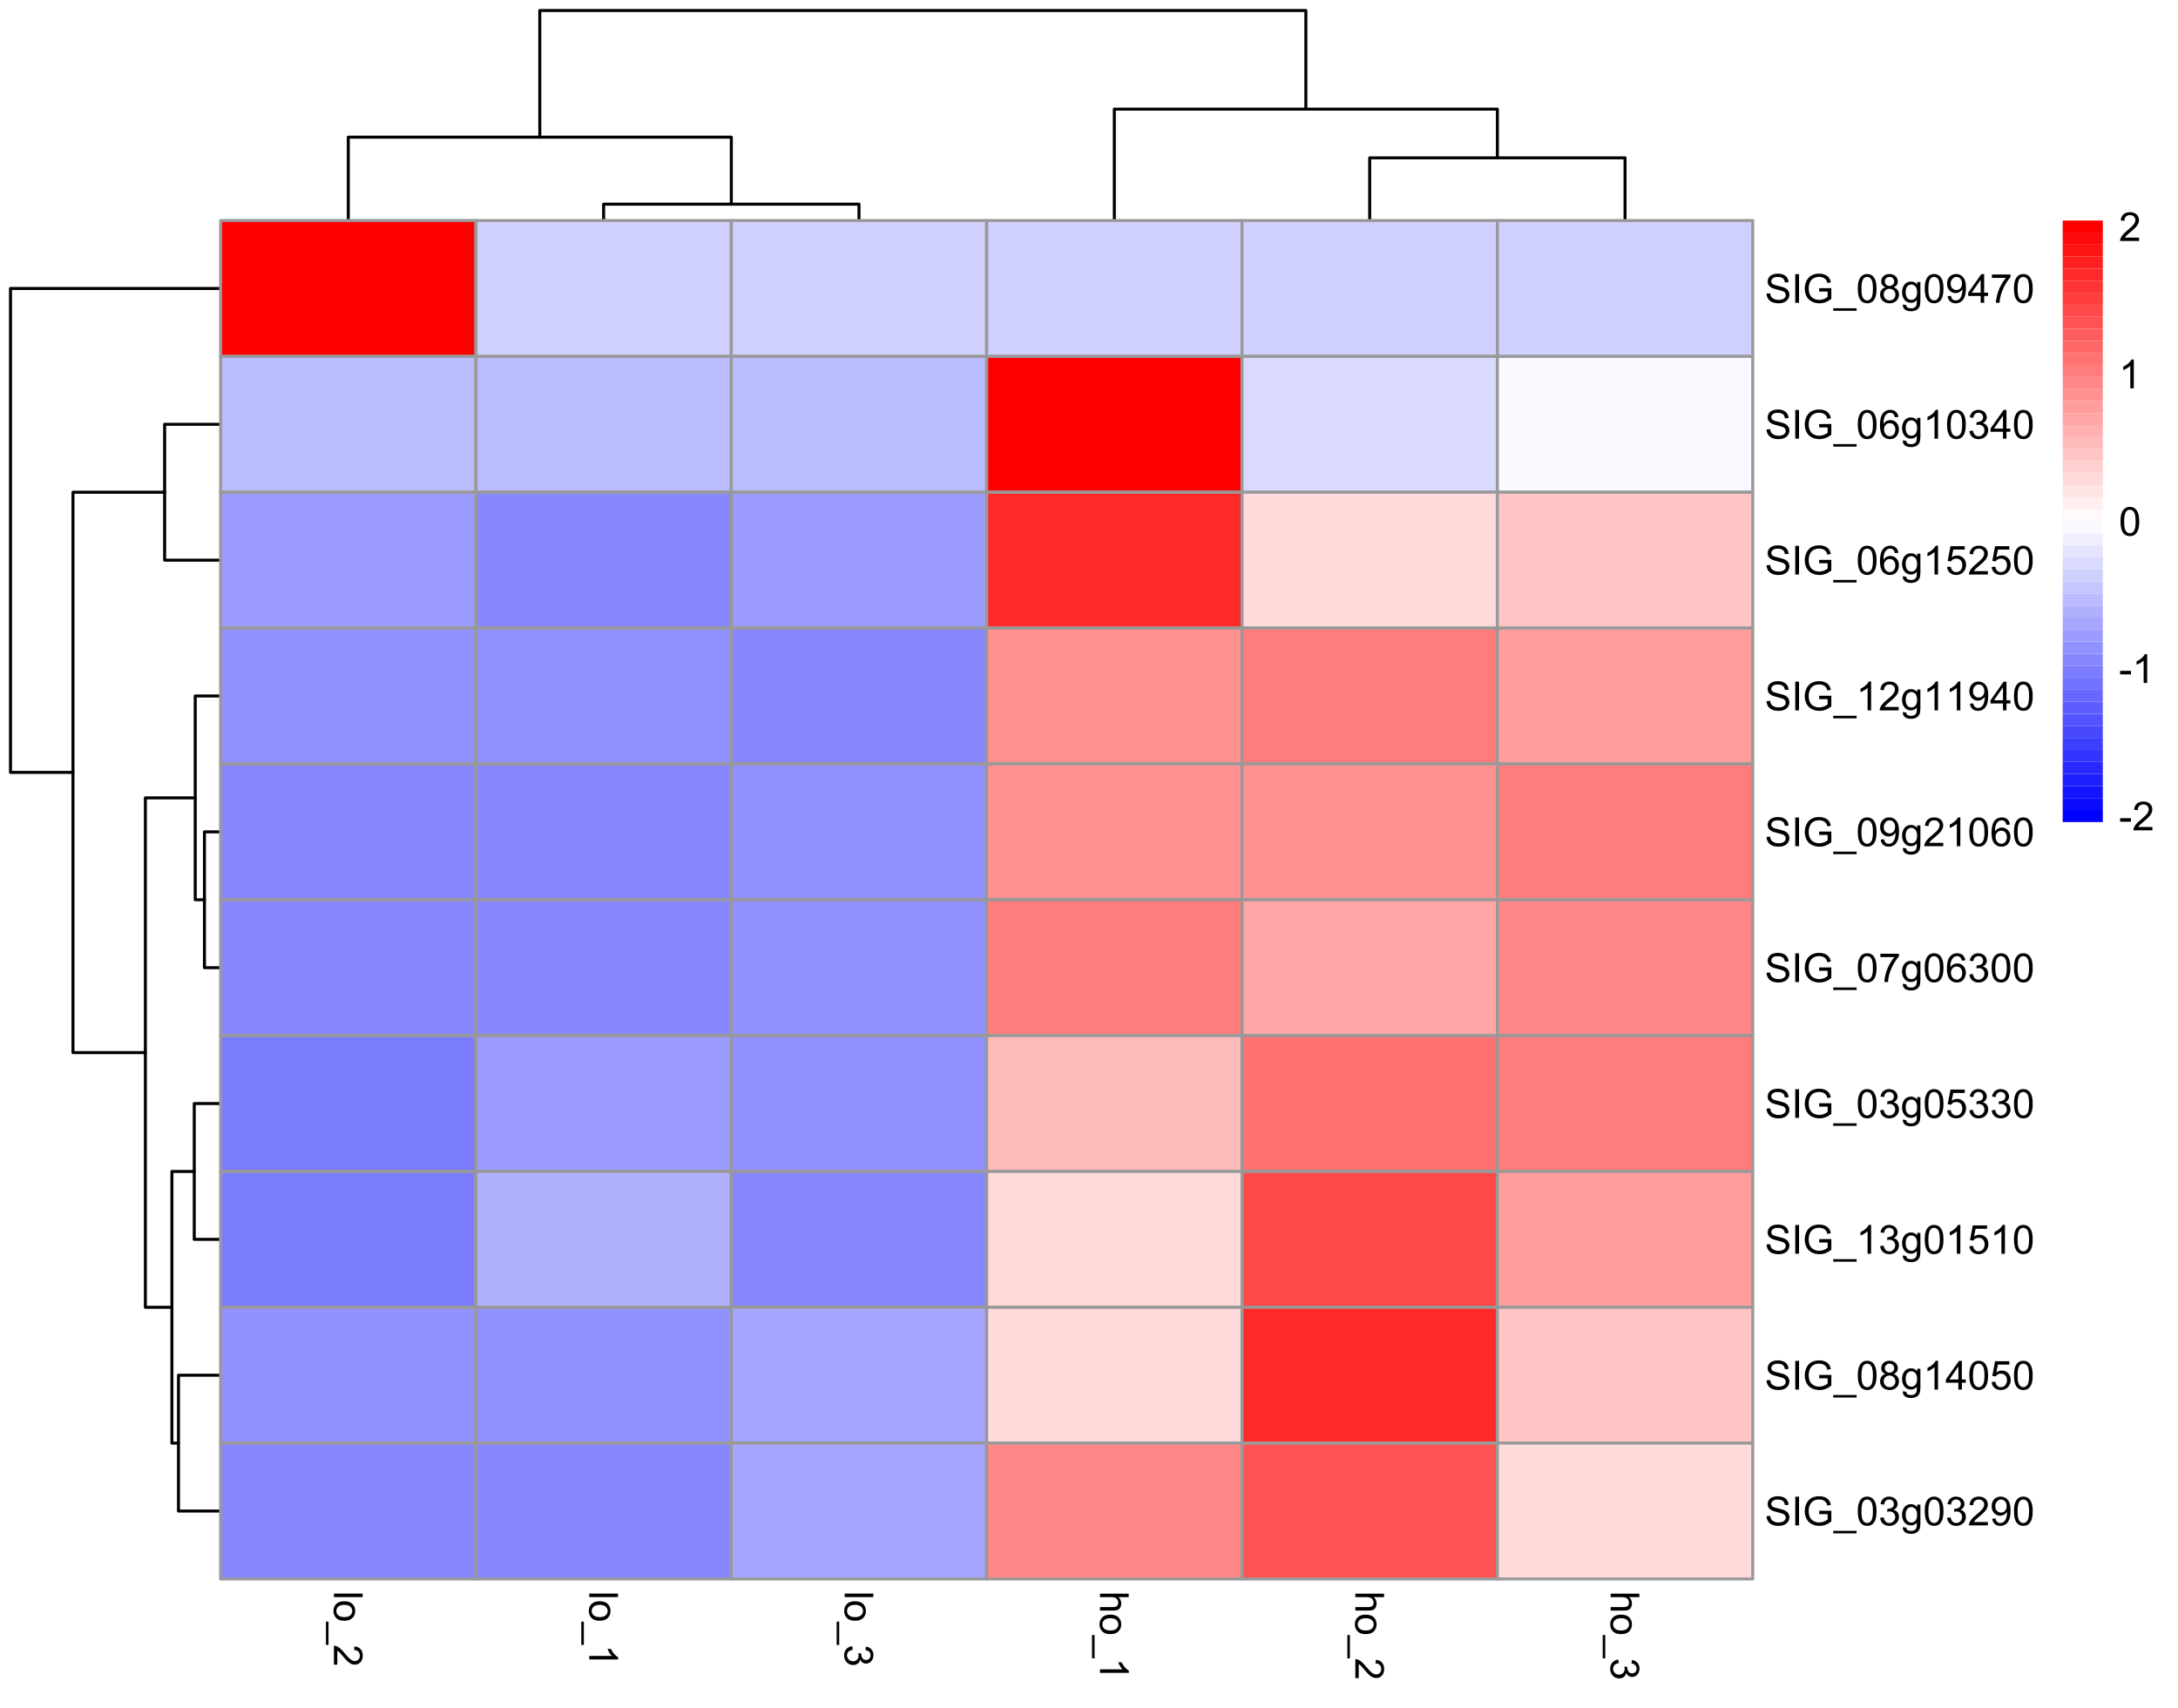 <?xml version="1.0" encoding="UTF-8"?>
<svg xmlns="http://www.w3.org/2000/svg" xmlns:xlink="http://www.w3.org/1999/xlink" width="543pt" height="426pt" viewBox="0 0 543 426" version="1.1">
<defs>
<g>
<symbol overflow="visible" id="glyph0-0">
<path style="stroke:none;" d="M 0 1.25 L 6.25 1.25 L 6.25 6.25 L 0 6.25 Z M 0.156 1.406 L 0.156 6.094 L 6.094 6.094 L 6.094 1.406 Z M 0.156 1.406 "/>
</symbol>
<symbol overflow="visible" id="glyph0-1">
<path style="stroke:none;" d="M 0 0.641 L 7.156 0.641 L 7.156 1.52 L 0 1.52 Z M 0 0.641 "/>
</symbol>
<symbol overflow="visible" id="glyph0-2">
<path style="stroke:none;" d="M 2.594 0.332 C 3.551 0.328 4.262 0.594 4.727 1.133 C 5.109 1.574 5.301 2.121 5.301 2.766 C 5.297 3.477 5.062 4.059 4.602 4.512 C 4.133 4.965 3.488 5.191 2.664 5.191 C 1.996 5.191 1.473 5.09 1.09 4.891 C 0.707 4.688 0.41 4.395 0.199 4.016 C -0.012 3.629 -0.117 3.215 -0.117 2.766 C -0.117 2.039 0.113 1.449 0.582 1.004 C 1.043 0.551 1.715 0.328 2.594 0.332 Z M 2.594 1.234 C 1.926 1.23 1.43 1.375 1.102 1.668 C 0.77 1.957 0.602 2.324 0.605 2.766 C 0.602 3.199 0.77 3.559 1.102 3.852 C 1.434 4.141 1.938 4.289 2.621 4.289 C 3.258 4.289 3.746 4.141 4.078 3.852 C 4.406 3.555 4.57 3.195 4.574 2.766 C 4.57 2.324 4.406 1.957 4.082 1.668 C 3.75 1.375 3.254 1.23 2.594 1.234 Z M 2.594 1.234 "/>
</symbol>
<symbol overflow="visible" id="glyph0-3">
<path style="stroke:none;" d="M -1.988 -0.152 L -1.352 -0.152 L -1.352 5.672 L -1.988 5.672 Z M -1.988 -0.152 "/>
</symbol>
<symbol overflow="visible" id="glyph0-4">
<path style="stroke:none;" d="M 0.844 5.035 L 0 5.035 L 0 0.305 C 0.211 0.297 0.414 0.328 0.609 0.406 C 0.93 0.523 1.246 0.719 1.562 0.984 C 1.871 1.25 2.23 1.633 2.645 2.133 C 3.277 2.91 3.785 3.434 4.16 3.711 C 4.535 3.98 4.887 4.117 5.219 4.121 C 5.566 4.117 5.859 3.992 6.102 3.746 C 6.336 3.496 6.457 3.172 6.461 2.773 C 6.457 2.348 6.328 2.012 6.078 1.758 C 5.82 1.504 5.469 1.375 5.023 1.371 L 5.117 0.469 C 5.789 0.531 6.305 0.762 6.656 1.168 C 7.008 1.566 7.184 2.109 7.188 2.793 C 7.184 3.477 6.992 4.02 6.613 4.422 C 6.23 4.82 5.758 5.02 5.199 5.023 C 4.91 5.02 4.629 4.961 4.355 4.848 C 4.074 4.727 3.785 4.535 3.48 4.266 C 3.176 3.992 2.754 3.539 2.223 2.91 C 1.777 2.383 1.477 2.043 1.32 1.895 C 1.156 1.742 1 1.621 0.844 1.523 Z M 0.844 5.035 "/>
</symbol>
<symbol overflow="visible" id="glyph0-5">
<path style="stroke:none;" d="M 0 3.727 L 0 2.848 L 5.602 2.848 C 5.398 2.637 5.195 2.359 4.992 2.016 C 4.789 1.672 4.637 1.363 4.539 1.09 L 5.391 1.09 C 5.621 1.582 5.898 2.012 6.23 2.379 C 6.555 2.746 6.875 3.004 7.188 3.16 L 7.188 3.727 Z M 0 3.727 "/>
</symbol>
<symbol overflow="visible" id="glyph0-6">
<path style="stroke:none;" d="M 1.891 0.422 L 2.008 1.301 C 1.504 1.398 1.145 1.566 0.93 1.812 C 0.707 2.055 0.598 2.352 0.602 2.699 C 0.598 3.109 0.742 3.457 1.031 3.746 C 1.316 4.027 1.668 4.172 2.094 4.176 C 2.492 4.172 2.824 4.039 3.09 3.777 C 3.348 3.512 3.48 3.176 3.484 2.773 C 3.48 2.602 3.449 2.395 3.387 2.152 L 4.16 2.25 C 4.152 2.309 4.148 2.355 4.148 2.395 C 4.148 2.766 4.246 3.102 4.441 3.402 C 4.637 3.699 4.938 3.848 5.348 3.852 C 5.664 3.848 5.93 3.738 6.145 3.523 C 6.355 3.305 6.461 3.023 6.465 2.68 C 6.461 2.336 6.355 2.051 6.141 1.824 C 5.926 1.594 5.602 1.449 5.176 1.387 L 5.332 0.508 C 5.918 0.613 6.371 0.855 6.699 1.238 C 7.02 1.617 7.184 2.094 7.188 2.66 C 7.184 3.051 7.098 3.41 6.934 3.738 C 6.762 4.066 6.535 4.316 6.25 4.496 C 5.957 4.668 5.648 4.758 5.328 4.758 C 5.016 4.758 4.734 4.672 4.48 4.508 C 4.227 4.336 4.023 4.09 3.875 3.77 C 3.773 4.191 3.574 4.523 3.27 4.758 C 2.961 4.992 2.574 5.109 2.113 5.109 C 1.484 5.109 0.953 4.879 0.523 4.426 C 0.086 3.965 -0.129 3.391 -0.129 2.695 C -0.129 2.066 0.059 1.543 0.434 1.129 C 0.809 0.711 1.293 0.477 1.891 0.422 Z M 1.891 0.422 "/>
</symbol>
<symbol overflow="visible" id="glyph0-7">
<path style="stroke:none;" d="M 0 0.66 L 7.156 0.66 L 7.156 1.539 L 4.59 1.539 C 5.062 1.945 5.301 2.461 5.301 3.09 C 5.297 3.473 5.223 3.809 5.074 4.09 C 4.922 4.371 4.711 4.574 4.445 4.699 C 4.176 4.82 3.789 4.879 3.285 4.883 L 0 4.883 L 0 4.004 L 3.285 4.004 C 3.723 4 4.043 3.906 4.246 3.719 C 4.445 3.527 4.547 3.258 4.547 2.91 C 4.547 2.648 4.477 2.402 4.344 2.176 C 4.203 1.941 4.02 1.777 3.793 1.684 C 3.559 1.582 3.242 1.535 2.836 1.539 L 0 1.539 Z M 0 0.66 "/>
</symbol>
<symbol overflow="visible" id="glyph1-0">
<path style="stroke:none;" d="M 1.25 0 L 1.25 -6.25 L 6.25 -6.25 L 6.25 0 Z M 1.406 -0.156 L 6.094 -0.156 L 6.094 -6.094 L 1.406 -6.094 Z M 1.406 -0.156 "/>
</symbol>
<symbol overflow="visible" id="glyph1-1">
<path style="stroke:none;" d="M 0.449 -2.301 L 1.344 -2.379 C 1.383 -2.02 1.48 -1.723 1.637 -1.496 C 1.789 -1.262 2.031 -1.078 2.359 -0.938 C 2.684 -0.797 3.051 -0.727 3.457 -0.727 C 3.816 -0.727 4.133 -0.777 4.414 -0.887 C 4.688 -0.992 4.895 -1.141 5.031 -1.328 C 5.164 -1.512 5.23 -1.719 5.234 -1.945 C 5.23 -2.168 5.168 -2.363 5.039 -2.531 C 4.906 -2.695 4.691 -2.836 4.395 -2.953 C 4.199 -3.027 3.773 -3.141 3.117 -3.301 C 2.461 -3.457 2 -3.609 1.738 -3.75 C 1.395 -3.93 1.141 -4.148 0.973 -4.414 C 0.805 -4.676 0.719 -4.977 0.723 -5.309 C 0.719 -5.668 0.82 -6.004 1.027 -6.32 C 1.23 -6.633 1.531 -6.871 1.926 -7.035 C 2.32 -7.195 2.758 -7.277 3.242 -7.281 C 3.77 -7.277 4.238 -7.191 4.645 -7.023 C 5.047 -6.848 5.359 -6.598 5.578 -6.27 C 5.797 -5.938 5.914 -5.559 5.934 -5.141 L 5.023 -5.074 C 4.973 -5.523 4.809 -5.863 4.527 -6.098 C 4.242 -6.328 3.828 -6.445 3.281 -6.445 C 2.707 -6.445 2.289 -6.34 2.027 -6.129 C 1.766 -5.918 1.633 -5.664 1.637 -5.371 C 1.633 -5.109 1.727 -4.898 1.914 -4.734 C 2.094 -4.57 2.57 -4.398 3.34 -4.227 C 4.109 -4.047 4.637 -3.895 4.926 -3.77 C 5.34 -3.574 5.648 -3.332 5.848 -3.039 C 6.047 -2.742 6.145 -2.402 6.148 -2.023 C 6.145 -1.637 6.035 -1.277 5.82 -0.941 C 5.598 -0.602 5.285 -0.34 4.879 -0.156 C 4.469 0.027 4.008 0.117 3.5 0.121 C 2.852 0.117 2.309 0.027 1.871 -0.16 C 1.43 -0.348 1.086 -0.633 0.84 -1.012 C 0.59 -1.391 0.461 -1.82 0.449 -2.301 Z M 0.449 -2.301 "/>
</symbol>
<symbol overflow="visible" id="glyph1-2">
<path style="stroke:none;" d="M 0.934 0 L 0.934 -7.156 L 1.879 -7.156 L 1.879 0 Z M 0.934 0 "/>
</symbol>
<symbol overflow="visible" id="glyph1-3">
<path style="stroke:none;" d="M 4.121 -2.809 L 4.121 -3.648 L 7.152 -3.652 L 7.152 -0.996 C 6.684 -0.621 6.203 -0.34 5.711 -0.156 C 5.215 0.027 4.707 0.117 4.188 0.121 C 3.48 0.117 2.84 -0.031 2.27 -0.328 C 1.691 -0.629 1.258 -1.062 0.969 -1.637 C 0.672 -2.203 0.527 -2.84 0.531 -3.547 C 0.527 -4.238 0.672 -4.891 0.969 -5.496 C 1.258 -6.098 1.68 -6.543 2.227 -6.84 C 2.773 -7.129 3.402 -7.277 4.117 -7.281 C 4.629 -7.277 5.098 -7.191 5.52 -7.027 C 5.938 -6.855 6.266 -6.625 6.504 -6.328 C 6.738 -6.027 6.918 -5.637 7.047 -5.156 L 6.191 -4.922 C 6.082 -5.285 5.949 -5.57 5.789 -5.781 C 5.629 -5.988 5.398 -6.156 5.105 -6.281 C 4.809 -6.406 4.48 -6.469 4.121 -6.469 C 3.684 -6.469 3.309 -6.402 2.996 -6.27 C 2.676 -6.137 2.422 -5.961 2.234 -5.75 C 2.039 -5.531 1.891 -5.297 1.781 -5.043 C 1.598 -4.598 1.504 -4.117 1.508 -3.602 C 1.504 -2.965 1.613 -2.434 1.836 -2.004 C 2.055 -1.574 2.375 -1.254 2.797 -1.047 C 3.215 -0.836 3.664 -0.73 4.137 -0.734 C 4.543 -0.73 4.941 -0.809 5.336 -0.969 C 5.723 -1.125 6.02 -1.297 6.227 -1.477 L 6.227 -2.809 Z M 4.121 -2.809 "/>
</symbol>
<symbol overflow="visible" id="glyph1-4">
<path style="stroke:none;" d="M -0.152 1.988 L -0.152 1.352 L 5.672 1.352 L 5.672 1.988 Z M -0.152 1.988 "/>
</symbol>
<symbol overflow="visible" id="glyph1-5">
<path style="stroke:none;" d="M 0.414 -3.531 C 0.41 -4.375 0.496 -5.055 0.676 -5.574 C 0.848 -6.086 1.109 -6.484 1.453 -6.766 C 1.797 -7.043 2.227 -7.184 2.75 -7.188 C 3.129 -7.184 3.465 -7.105 3.758 -6.953 C 4.047 -6.797 4.289 -6.574 4.477 -6.285 C 4.664 -5.992 4.812 -5.637 4.922 -5.223 C 5.027 -4.801 5.078 -4.238 5.082 -3.531 C 5.078 -2.688 4.992 -2.008 4.824 -1.496 C 4.648 -0.977 4.391 -0.578 4.051 -0.301 C 3.703 -0.02 3.27 0.117 2.75 0.121 C 2.055 0.117 1.516 -0.129 1.125 -0.621 C 0.648 -1.215 0.41 -2.184 0.414 -3.531 Z M 1.32 -3.531 C 1.316 -2.352 1.453 -1.57 1.73 -1.184 C 2.004 -0.793 2.344 -0.598 2.75 -0.602 C 3.148 -0.598 3.488 -0.793 3.766 -1.188 C 4.039 -1.574 4.176 -2.355 4.18 -3.531 C 4.176 -4.707 4.039 -5.488 3.766 -5.879 C 3.488 -6.262 3.145 -6.457 2.738 -6.461 C 2.332 -6.457 2.012 -6.285 1.773 -5.945 C 1.469 -5.508 1.316 -4.703 1.32 -3.531 Z M 1.32 -3.531 "/>
</symbol>
<symbol overflow="visible" id="glyph1-6">
<path style="stroke:none;" d="M 1.766 -3.883 C 1.398 -4.012 1.129 -4.203 0.957 -4.453 C 0.777 -4.699 0.691 -4.996 0.695 -5.344 C 0.691 -5.863 0.879 -6.301 1.254 -6.656 C 1.629 -7.008 2.125 -7.184 2.75 -7.188 C 3.371 -7.184 3.875 -7 4.258 -6.641 C 4.637 -6.273 4.828 -5.832 4.828 -5.316 C 4.828 -4.98 4.738 -4.691 4.566 -4.449 C 4.387 -4.199 4.125 -4.012 3.773 -3.883 C 4.211 -3.738 4.543 -3.508 4.777 -3.188 C 5.004 -2.867 5.121 -2.484 5.121 -2.047 C 5.121 -1.43 4.902 -0.918 4.473 -0.504 C 4.035 -0.09 3.469 0.117 2.766 0.121 C 2.055 0.117 1.484 -0.09 1.055 -0.504 C 0.621 -0.922 0.402 -1.441 0.406 -2.07 C 0.402 -2.531 0.52 -2.922 0.758 -3.238 C 0.992 -3.551 1.328 -3.766 1.766 -3.883 Z M 1.594 -5.371 C 1.594 -5.031 1.699 -4.754 1.918 -4.539 C 2.133 -4.324 2.418 -4.219 2.77 -4.219 C 3.105 -4.219 3.383 -4.324 3.602 -4.539 C 3.816 -4.75 3.926 -5.012 3.926 -5.32 C 3.926 -5.641 3.812 -5.91 3.59 -6.133 C 3.367 -6.352 3.09 -6.461 2.758 -6.465 C 2.422 -6.461 2.145 -6.355 1.926 -6.141 C 1.703 -5.926 1.594 -5.668 1.594 -5.371 Z M 1.309 -2.066 C 1.305 -1.812 1.363 -1.57 1.484 -1.336 C 1.602 -1.102 1.781 -0.918 2.016 -0.793 C 2.25 -0.66 2.5 -0.598 2.773 -0.602 C 3.188 -0.598 3.535 -0.73 3.812 -1.004 C 4.082 -1.27 4.219 -1.613 4.223 -2.035 C 4.219 -2.457 4.078 -2.809 3.801 -3.086 C 3.516 -3.359 3.164 -3.496 2.742 -3.5 C 2.328 -3.496 1.984 -3.359 1.715 -3.09 C 1.441 -2.812 1.305 -2.473 1.309 -2.066 Z M 1.309 -2.066 "/>
</symbol>
<symbol overflow="visible" id="glyph1-7">
<path style="stroke:none;" d="M 0.5 0.43 L 1.352 0.555 C 1.387 0.816 1.484 1.008 1.648 1.133 C 1.863 1.289 2.164 1.371 2.543 1.375 C 2.949 1.371 3.262 1.289 3.488 1.133 C 3.707 0.969 3.859 0.742 3.938 0.449 C 3.98 0.266 4 -0.109 4 -0.68 C 3.613 -0.227 3.133 0 2.562 0 C 1.844 0 1.293 -0.254 0.906 -0.77 C 0.512 -1.281 0.316 -1.898 0.32 -2.621 C 0.316 -3.113 0.406 -3.57 0.59 -3.988 C 0.766 -4.406 1.023 -4.73 1.367 -4.961 C 1.703 -5.188 2.105 -5.301 2.57 -5.305 C 3.176 -5.301 3.68 -5.055 4.082 -4.562 L 4.082 -5.188 L 4.891 -5.188 L 4.891 -0.703 C 4.887 0.102 4.805 0.672 4.645 1.012 C 4.477 1.348 4.215 1.613 3.863 1.812 C 3.504 2.004 3.066 2.102 2.547 2.105 C 1.926 2.102 1.426 1.965 1.047 1.688 C 0.664 1.406 0.48 0.984 0.5 0.43 Z M 1.227 -2.688 C 1.223 -2.004 1.359 -1.508 1.629 -1.195 C 1.898 -0.883 2.238 -0.727 2.648 -0.727 C 3.047 -0.727 3.383 -0.879 3.66 -1.191 C 3.93 -1.5 4.066 -1.988 4.07 -2.656 C 4.066 -3.289 3.926 -3.77 3.648 -4.09 C 3.363 -4.41 3.023 -4.57 2.633 -4.574 C 2.238 -4.57 1.906 -4.41 1.637 -4.098 C 1.359 -3.777 1.223 -3.309 1.227 -2.688 Z M 1.227 -2.688 "/>
</symbol>
<symbol overflow="visible" id="glyph1-8">
<path style="stroke:none;" d="M 0.547 -1.656 L 1.391 -1.734 C 1.461 -1.336 1.598 -1.047 1.801 -0.867 C 2 -0.688 2.262 -0.598 2.578 -0.602 C 2.848 -0.598 3.082 -0.66 3.289 -0.785 C 3.488 -0.91 3.656 -1.074 3.789 -1.281 C 3.918 -1.488 4.027 -1.77 4.117 -2.121 C 4.203 -2.473 4.246 -2.828 4.25 -3.195 C 4.246 -3.227 4.246 -3.285 4.242 -3.367 C 4.066 -3.086 3.824 -2.859 3.523 -2.688 C 3.215 -2.512 2.887 -2.426 2.535 -2.426 C 1.938 -2.426 1.434 -2.641 1.027 -3.07 C 0.613 -3.5 0.41 -4.066 0.414 -4.77 C 0.41 -5.496 0.625 -6.078 1.055 -6.523 C 1.484 -6.961 2.02 -7.184 2.664 -7.188 C 3.129 -7.184 3.555 -7.059 3.941 -6.812 C 4.328 -6.559 4.621 -6.199 4.82 -5.738 C 5.02 -5.27 5.121 -4.602 5.121 -3.727 C 5.121 -2.809 5.02 -2.078 4.824 -1.539 C 4.621 -0.996 4.328 -0.582 3.938 -0.301 C 3.547 -0.02 3.086 0.117 2.559 0.121 C 1.996 0.117 1.539 -0.035 1.188 -0.344 C 0.832 -0.652 0.617 -1.09 0.547 -1.656 Z M 4.145 -4.812 C 4.141 -5.312 4.008 -5.715 3.742 -6.016 C 3.473 -6.309 3.148 -6.457 2.773 -6.461 C 2.379 -6.457 2.039 -6.297 1.754 -5.98 C 1.461 -5.66 1.316 -5.246 1.32 -4.742 C 1.316 -4.281 1.453 -3.91 1.73 -3.629 C 2.004 -3.34 2.344 -3.199 2.75 -3.203 C 3.152 -3.199 3.488 -3.34 3.75 -3.629 C 4.012 -3.91 4.141 -4.305 4.145 -4.812 Z M 4.145 -4.812 "/>
</symbol>
<symbol overflow="visible" id="glyph1-9">
<path style="stroke:none;" d="M 3.234 0 L 3.234 -1.715 L 0.125 -1.715 L 0.125 -2.52 L 3.395 -7.156 L 4.109 -7.156 L 4.109 -2.52 L 5.078 -2.52 L 5.078 -1.715 L 4.109 -1.715 L 4.109 0 Z M 3.234 -2.52 L 3.234 -5.746 L 0.992 -2.52 Z M 3.234 -2.52 "/>
</symbol>
<symbol overflow="visible" id="glyph1-10">
<path style="stroke:none;" d="M 0.473 -6.219 L 0.473 -7.066 L 5.109 -7.066 L 5.109 -6.383 C 4.648 -5.895 4.195 -5.25 3.75 -4.449 C 3.305 -3.641 2.957 -2.816 2.715 -1.969 C 2.535 -1.367 2.426 -0.711 2.379 0 L 1.477 0 C 1.484 -0.562 1.594 -1.242 1.805 -2.039 C 2.016 -2.836 2.32 -3.605 2.719 -4.348 C 3.113 -5.09 3.531 -5.711 3.98 -6.219 Z M 0.473 -6.219 "/>
</symbol>
<symbol overflow="visible" id="glyph1-11">
<path style="stroke:none;" d="M 4.977 -5.406 L 4.102 -5.336 C 4.023 -5.68 3.91 -5.93 3.77 -6.09 C 3.527 -6.336 3.234 -6.461 2.891 -6.465 C 2.605 -6.461 2.359 -6.383 2.152 -6.23 C 1.871 -6.027 1.652 -5.734 1.496 -5.348 C 1.332 -4.957 1.25 -4.406 1.25 -3.691 C 1.457 -4.012 1.715 -4.25 2.023 -4.41 C 2.328 -4.562 2.652 -4.641 2.988 -4.645 C 3.574 -4.641 4.07 -4.426 4.484 -3.996 C 4.891 -3.566 5.098 -3.008 5.102 -2.324 C 5.098 -1.871 5 -1.453 4.812 -1.07 C 4.617 -0.684 4.352 -0.387 4.016 -0.184 C 3.672 0.02 3.289 0.117 2.859 0.121 C 2.125 0.117 1.527 -0.148 1.066 -0.684 C 0.605 -1.219 0.375 -2.109 0.375 -3.352 C 0.375 -4.734 0.629 -5.738 1.141 -6.367 C 1.586 -6.91 2.188 -7.184 2.945 -7.188 C 3.504 -7.184 3.965 -7.027 4.328 -6.715 C 4.684 -6.398 4.898 -5.961 4.977 -5.406 Z M 1.387 -2.32 C 1.383 -2.016 1.445 -1.723 1.578 -1.449 C 1.703 -1.168 1.883 -0.957 2.117 -0.816 C 2.344 -0.668 2.59 -0.598 2.848 -0.602 C 3.215 -0.598 3.531 -0.746 3.801 -1.051 C 4.066 -1.348 4.199 -1.754 4.203 -2.27 C 4.199 -2.762 4.07 -3.152 3.809 -3.438 C 3.543 -3.723 3.211 -3.867 2.812 -3.867 C 2.414 -3.867 2.074 -3.723 1.801 -3.438 C 1.52 -3.152 1.383 -2.781 1.387 -2.32 Z M 1.387 -2.32 "/>
</symbol>
<symbol overflow="visible" id="glyph1-12">
<path style="stroke:none;" d="M 3.727 0 L 2.848 0 L 2.848 -5.602 C 2.637 -5.398 2.359 -5.195 2.016 -4.992 C 1.672 -4.789 1.363 -4.637 1.09 -4.539 L 1.09 -5.391 C 1.582 -5.621 2.012 -5.898 2.379 -6.23 C 2.746 -6.555 3.004 -6.875 3.16 -7.188 L 3.727 -7.188 Z M 3.727 0 "/>
</symbol>
<symbol overflow="visible" id="glyph1-13">
<path style="stroke:none;" d="M 0.422 -1.891 L 1.297 -2.008 C 1.395 -1.504 1.566 -1.145 1.812 -0.93 C 2.055 -0.707 2.352 -0.598 2.699 -0.602 C 3.109 -0.598 3.457 -0.742 3.746 -1.031 C 4.027 -1.316 4.172 -1.668 4.176 -2.094 C 4.172 -2.492 4.039 -2.824 3.777 -3.09 C 3.512 -3.348 3.176 -3.48 2.773 -3.484 C 2.602 -3.48 2.395 -3.449 2.152 -3.391 L 2.25 -4.16 C 2.309 -4.152 2.355 -4.148 2.391 -4.148 C 2.766 -4.148 3.102 -4.246 3.402 -4.441 C 3.699 -4.637 3.848 -4.938 3.852 -5.348 C 3.848 -5.664 3.738 -5.93 3.523 -6.145 C 3.305 -6.355 3.023 -6.461 2.68 -6.465 C 2.336 -6.461 2.051 -6.355 1.824 -6.141 C 1.594 -5.926 1.449 -5.602 1.387 -5.176 L 0.508 -5.332 C 0.613 -5.918 0.855 -6.371 1.238 -6.699 C 1.617 -7.02 2.094 -7.184 2.66 -7.188 C 3.051 -7.184 3.41 -7.098 3.738 -6.934 C 4.066 -6.762 4.316 -6.535 4.496 -6.25 C 4.668 -5.957 4.758 -5.648 4.758 -5.328 C 4.758 -5.016 4.672 -4.734 4.508 -4.48 C 4.336 -4.227 4.09 -4.023 3.77 -3.875 C 4.191 -3.773 4.523 -3.574 4.758 -3.27 C 4.992 -2.961 5.109 -2.574 5.109 -2.113 C 5.109 -1.484 4.879 -0.953 4.426 -0.523 C 3.965 -0.09 3.391 0.121 2.695 0.125 C 2.066 0.121 1.543 -0.062 1.129 -0.434 C 0.711 -0.809 0.477 -1.293 0.422 -1.891 Z M 0.422 -1.891 "/>
</symbol>
<symbol overflow="visible" id="glyph1-14">
<path style="stroke:none;" d="M 0.414 -1.875 L 1.336 -1.953 C 1.406 -1.5 1.562 -1.164 1.812 -0.941 C 2.059 -0.711 2.359 -0.598 2.715 -0.602 C 3.137 -0.598 3.496 -0.758 3.789 -1.078 C 4.078 -1.398 4.223 -1.82 4.227 -2.348 C 4.223 -2.848 4.082 -3.242 3.805 -3.535 C 3.52 -3.82 3.152 -3.965 2.699 -3.969 C 2.414 -3.965 2.16 -3.902 1.934 -3.777 C 1.707 -3.648 1.527 -3.48 1.398 -3.277 L 0.57 -3.383 L 1.266 -7.062 L 4.824 -7.062 L 4.824 -6.219 L 1.969 -6.219 L 1.582 -4.297 C 2.012 -4.594 2.461 -4.746 2.934 -4.746 C 3.555 -4.746 4.082 -4.527 4.516 -4.094 C 4.941 -3.66 5.156 -3.105 5.16 -2.426 C 5.156 -1.777 4.969 -1.215 4.594 -0.746 C 4.133 -0.168 3.504 0.117 2.715 0.121 C 2.059 0.117 1.527 -0.062 1.121 -0.426 C 0.707 -0.789 0.473 -1.273 0.414 -1.875 Z M 0.414 -1.875 "/>
</symbol>
<symbol overflow="visible" id="glyph1-15">
<path style="stroke:none;" d="M 5.035 -0.844 L 5.035 0 L 0.305 0 C 0.297 -0.211 0.328 -0.414 0.406 -0.609 C 0.523 -0.93 0.719 -1.246 0.984 -1.562 C 1.25 -1.871 1.633 -2.234 2.133 -2.648 C 2.91 -3.281 3.434 -3.785 3.711 -4.16 C 3.98 -4.535 4.117 -4.887 4.121 -5.219 C 4.117 -5.566 3.992 -5.859 3.746 -6.102 C 3.496 -6.336 3.172 -6.457 2.773 -6.461 C 2.348 -6.457 2.012 -6.328 1.758 -6.078 C 1.5 -5.82 1.371 -5.469 1.371 -5.023 L 0.469 -5.117 C 0.531 -5.789 0.762 -6.305 1.168 -6.656 C 1.566 -7.008 2.109 -7.184 2.793 -7.188 C 3.477 -7.184 4.02 -6.992 4.422 -6.617 C 4.82 -6.234 5.02 -5.762 5.023 -5.199 C 5.02 -4.91 4.961 -4.629 4.848 -4.355 C 4.727 -4.074 4.535 -3.785 4.266 -3.48 C 3.992 -3.176 3.539 -2.754 2.91 -2.223 C 2.379 -1.777 2.039 -1.477 1.895 -1.32 C 1.742 -1.16 1.621 -1.004 1.523 -0.844 Z M 5.035 -0.844 "/>
</symbol>
<symbol overflow="visible" id="glyph1-16">
<path style="stroke:none;" d="M 0.316 -2.148 L 0.316 -3.031 L 3.016 -3.031 L 3.016 -2.148 Z M 0.316 -2.148 "/>
</symbol>
</g>
<clipPath id="clip1">
  <path d="M 150 50 L 215 50 L 215 55 L 150 55 Z M 150 50 "/>
</clipPath>
<clipPath id="clip2">
  <path d="M 341 38 L 406 38 L 406 55 L 341 55 Z M 341 38 "/>
</clipPath>
<clipPath id="clip3">
  <path d="M 86 33 L 183 33 L 183 55 L 86 55 Z M 86 33 "/>
</clipPath>
<clipPath id="clip4">
  <path d="M 277 26 L 374 26 L 374 55 L 277 55 Z M 277 26 "/>
</clipPath>
<clipPath id="clip5">
  <path d="M 50 207 L 55 207 L 55 242 L 50 242 Z M 50 207 "/>
</clipPath>
<clipPath id="clip6">
  <path d="M 48 173 L 55 173 L 55 225 L 48 225 Z M 48 173 "/>
</clipPath>
<clipPath id="clip7">
  <path d="M 48 274 L 55 274 L 55 310 L 48 310 Z M 48 274 "/>
</clipPath>
<clipPath id="clip8">
  <path d="M 44 342 L 55 342 L 55 378 L 44 378 Z M 44 342 "/>
</clipPath>
<clipPath id="clip9">
  <path d="M 40 105 L 55 105 L 55 141 L 40 141 Z M 40 105 "/>
</clipPath>
<clipPath id="clip10">
  <path d="M 2 71 L 55 71 L 55 193 L 2 193 Z M 2 71 "/>
</clipPath>
</defs>
<g id="surface1">
<rect x="0" y="0" width="543" height="426" style="fill:rgb(100%,100%,100%);fill-opacity:1;stroke:none;"/>
<g clip-path="url(#clip1)" clip-rule="nonzero">
<path style="fill:none;stroke-width:0.75;stroke-linecap:round;stroke-linejoin:round;stroke:rgb(0%,0%,0%);stroke-opacity:1;stroke-miterlimit:10;" d="M 150.492 55 L 150.492 50.914 L 214.156 50.914 L 214.156 55 "/>
</g>
<g clip-path="url(#clip2)" clip-rule="nonzero">
<path style="fill:none;stroke-width:0.75;stroke-linecap:round;stroke-linejoin:round;stroke:rgb(0%,0%,0%);stroke-opacity:1;stroke-miterlimit:10;" d="M 341.48 55 L 341.48 39.363 L 405.141 39.363 L 405.141 55 "/>
</g>
<g clip-path="url(#clip3)" clip-rule="nonzero">
<path style="fill:none;stroke-width:0.75;stroke-linecap:round;stroke-linejoin:round;stroke:rgb(0%,0%,0%);stroke-opacity:1;stroke-miterlimit:10;" d="M 86.832 55 L 86.832 34.207 L 182.324 34.207 L 182.324 50.914 "/>
</g>
<g clip-path="url(#clip4)" clip-rule="nonzero">
<path style="fill:none;stroke-width:0.75;stroke-linecap:round;stroke-linejoin:round;stroke:rgb(0%,0%,0%);stroke-opacity:1;stroke-miterlimit:10;" d="M 277.816 55 L 277.816 27.215 L 373.312 27.215 L 373.312 39.363 "/>
</g>
<path style="fill:none;stroke-width:0.75;stroke-linecap:round;stroke-linejoin:round;stroke:rgb(0%,0%,0%);stroke-opacity:1;stroke-miterlimit:10;" d="M 134.578 34.207 L 134.578 2.617 L 325.566 2.617 L 325.566 27.215 "/>
<g clip-path="url(#clip5)" clip-rule="nonzero">
<path style="fill:none;stroke-width:0.75;stroke-linecap:round;stroke-linejoin:round;stroke:rgb(0%,0%,0%);stroke-opacity:1;stroke-miterlimit:10;" d="M 55 207.438 L 50.973 207.438 L 50.973 241.316 L 55 241.316 "/>
</g>
<g clip-path="url(#clip6)" clip-rule="nonzero">
<path style="fill:none;stroke-width:0.75;stroke-linecap:round;stroke-linejoin:round;stroke:rgb(0%,0%,0%);stroke-opacity:1;stroke-miterlimit:10;" d="M 55 173.562 L 48.676 173.562 L 48.676 224.375 L 50.973 224.375 "/>
</g>
<g clip-path="url(#clip7)" clip-rule="nonzero">
<path style="fill:none;stroke-width:0.75;stroke-linecap:round;stroke-linejoin:round;stroke:rgb(0%,0%,0%);stroke-opacity:1;stroke-miterlimit:10;" d="M 55 275.191 L 48.43 275.191 L 48.43 309.066 L 55 309.066 "/>
</g>
<g clip-path="url(#clip8)" clip-rule="nonzero">
<path style="fill:none;stroke-width:0.75;stroke-linecap:round;stroke-linejoin:round;stroke:rgb(0%,0%,0%);stroke-opacity:1;stroke-miterlimit:10;" d="M 55 342.941 L 44.5 342.941 L 44.5 376.816 L 55 376.816 "/>
</g>
<path style="fill:none;stroke-width:0.75;stroke-linecap:round;stroke-linejoin:round;stroke:rgb(0%,0%,0%);stroke-opacity:1;stroke-miterlimit:10;" d="M 48.43 292.129 L 42.859 292.129 L 42.859 359.879 L 44.5 359.879 "/>
<g clip-path="url(#clip9)" clip-rule="nonzero">
<path style="fill:none;stroke-width:0.75;stroke-linecap:round;stroke-linejoin:round;stroke:rgb(0%,0%,0%);stroke-opacity:1;stroke-miterlimit:10;" d="M 55 105.812 L 41.047 105.812 L 41.047 139.688 L 55 139.688 "/>
</g>
<path style="fill:none;stroke-width:0.75;stroke-linecap:round;stroke-linejoin:round;stroke:rgb(0%,0%,0%);stroke-opacity:1;stroke-miterlimit:10;" d="M 48.676 198.969 L 36.242 198.969 L 36.242 326.004 L 42.859 326.004 "/>
<path style="fill:none;stroke-width:0.75;stroke-linecap:round;stroke-linejoin:round;stroke:rgb(0%,0%,0%);stroke-opacity:1;stroke-miterlimit:10;" d="M 41.047 122.75 L 18.195 122.75 L 18.195 262.488 L 36.242 262.488 "/>
<g clip-path="url(#clip10)" clip-rule="nonzero">
<path style="fill:none;stroke-width:0.75;stroke-linecap:round;stroke-linejoin:round;stroke:rgb(0%,0%,0%);stroke-opacity:1;stroke-miterlimit:10;" d="M 55 71.938 L 2.617 71.938 L 2.617 192.617 L 18.195 192.617 "/>
</g>
<path style="fill-rule:nonzero;fill:rgb(100%,0%,0%);fill-opacity:1;stroke-width:0.75;stroke-linecap:round;stroke-linejoin:round;stroke:rgb(60%,60%,60%);stroke-opacity:1;stroke-miterlimit:10;" d="M 55 88.875 L 118.664 88.875 L 118.664 55 L 55 55 Z M 55 88.875 "/>
<path style="fill-rule:nonzero;fill:rgb(73.333%,73.333%,100%);fill-opacity:1;stroke-width:0.75;stroke-linecap:round;stroke-linejoin:round;stroke:rgb(60%,60%,60%);stroke-opacity:1;stroke-miterlimit:10;" d="M 55 122.75 L 118.664 122.75 L 118.664 88.875 L 55 88.875 Z M 55 122.75 "/>
<path style="fill-rule:nonzero;fill:rgb(61.176%,61.176%,100%);fill-opacity:1;stroke-width:0.75;stroke-linecap:round;stroke-linejoin:round;stroke:rgb(60%,60%,60%);stroke-opacity:1;stroke-miterlimit:10;" d="M 55 156.625 L 118.664 156.625 L 118.664 122.75 L 55 122.75 Z M 55 156.625 "/>
<path style="fill-rule:nonzero;fill:rgb(56.863%,56.863%,100%);fill-opacity:1;stroke-width:0.75;stroke-linecap:round;stroke-linejoin:round;stroke:rgb(60%,60%,60%);stroke-opacity:1;stroke-miterlimit:10;" d="M 55 190.5 L 118.664 190.5 L 118.664 156.625 L 55 156.625 Z M 55 190.5 "/>
<path style="fill-rule:nonzero;fill:rgb(52.941%,52.941%,100%);fill-opacity:1;stroke-width:0.75;stroke-linecap:round;stroke-linejoin:round;stroke:rgb(60%,60%,60%);stroke-opacity:1;stroke-miterlimit:10;" d="M 55 224.375 L 118.664 224.375 L 118.664 190.5 L 55 190.5 Z M 55 224.375 "/>
<path style="fill-rule:nonzero;fill:rgb(52.941%,52.941%,100%);fill-opacity:1;stroke-width:0.75;stroke-linecap:round;stroke-linejoin:round;stroke:rgb(60%,60%,60%);stroke-opacity:1;stroke-miterlimit:10;" d="M 55 258.254 L 118.664 258.254 L 118.664 224.379 L 55 224.379 Z M 55 258.254 "/>
<path style="fill-rule:nonzero;fill:rgb(48.627%,48.627%,100%);fill-opacity:1;stroke-width:0.75;stroke-linecap:round;stroke-linejoin:round;stroke:rgb(60%,60%,60%);stroke-opacity:1;stroke-miterlimit:10;" d="M 55 292.129 L 118.664 292.129 L 118.664 258.254 L 55 258.254 Z M 55 292.129 "/>
<path style="fill-rule:nonzero;fill:rgb(48.627%,48.627%,100%);fill-opacity:1;stroke-width:0.75;stroke-linecap:round;stroke-linejoin:round;stroke:rgb(60%,60%,60%);stroke-opacity:1;stroke-miterlimit:10;" d="M 55 326.004 L 118.664 326.004 L 118.664 292.129 L 55 292.129 Z M 55 326.004 "/>
<path style="fill-rule:nonzero;fill:rgb(56.863%,56.863%,100%);fill-opacity:1;stroke-width:0.75;stroke-linecap:round;stroke-linejoin:round;stroke:rgb(60%,60%,60%);stroke-opacity:1;stroke-miterlimit:10;" d="M 55 359.879 L 118.664 359.879 L 118.664 326.004 L 55 326.004 Z M 55 359.879 "/>
<path style="fill-rule:nonzero;fill:rgb(52.941%,52.941%,100%);fill-opacity:1;stroke-width:0.75;stroke-linecap:round;stroke-linejoin:round;stroke:rgb(60%,60%,60%);stroke-opacity:1;stroke-miterlimit:10;" d="M 55 393.754 L 118.664 393.754 L 118.664 359.879 L 55 359.879 Z M 55 393.754 "/>
<path style="fill-rule:nonzero;fill:rgb(81.569%,81.569%,100%);fill-opacity:1;stroke-width:0.75;stroke-linecap:round;stroke-linejoin:round;stroke:rgb(60%,60%,60%);stroke-opacity:1;stroke-miterlimit:10;" d="M 118.664 88.875 L 182.328 88.875 L 182.328 55 L 118.664 55 Z M 118.664 88.875 "/>
<path style="fill-rule:nonzero;fill:rgb(73.333%,73.333%,100%);fill-opacity:1;stroke-width:0.75;stroke-linecap:round;stroke-linejoin:round;stroke:rgb(60%,60%,60%);stroke-opacity:1;stroke-miterlimit:10;" d="M 118.664 122.75 L 182.328 122.75 L 182.328 88.875 L 118.664 88.875 Z M 118.664 122.75 "/>
<path style="fill-rule:nonzero;fill:rgb(52.941%,52.941%,100%);fill-opacity:1;stroke-width:0.75;stroke-linecap:round;stroke-linejoin:round;stroke:rgb(60%,60%,60%);stroke-opacity:1;stroke-miterlimit:10;" d="M 118.664 156.625 L 182.328 156.625 L 182.328 122.75 L 118.664 122.75 Z M 118.664 156.625 "/>
<path style="fill-rule:nonzero;fill:rgb(56.863%,56.863%,100%);fill-opacity:1;stroke-width:0.75;stroke-linecap:round;stroke-linejoin:round;stroke:rgb(60%,60%,60%);stroke-opacity:1;stroke-miterlimit:10;" d="M 118.664 190.5 L 182.328 190.5 L 182.328 156.625 L 118.664 156.625 Z M 118.664 190.5 "/>
<path style="fill-rule:nonzero;fill:rgb(52.941%,52.941%,100%);fill-opacity:1;stroke-width:0.75;stroke-linecap:round;stroke-linejoin:round;stroke:rgb(60%,60%,60%);stroke-opacity:1;stroke-miterlimit:10;" d="M 118.664 224.375 L 182.328 224.375 L 182.328 190.5 L 118.664 190.5 Z M 118.664 224.375 "/>
<path style="fill-rule:nonzero;fill:rgb(52.941%,52.941%,100%);fill-opacity:1;stroke-width:0.75;stroke-linecap:round;stroke-linejoin:round;stroke:rgb(60%,60%,60%);stroke-opacity:1;stroke-miterlimit:10;" d="M 118.664 258.254 L 182.328 258.254 L 182.328 224.379 L 118.664 224.379 Z M 118.664 258.254 "/>
<path style="fill-rule:nonzero;fill:rgb(61.176%,61.176%,100%);fill-opacity:1;stroke-width:0.75;stroke-linecap:round;stroke-linejoin:round;stroke:rgb(60%,60%,60%);stroke-opacity:1;stroke-miterlimit:10;" d="M 118.664 292.129 L 182.328 292.129 L 182.328 258.254 L 118.664 258.254 Z M 118.664 292.129 "/>
<path style="fill-rule:nonzero;fill:rgb(69.02%,69.02%,100%);fill-opacity:1;stroke-width:0.75;stroke-linecap:round;stroke-linejoin:round;stroke:rgb(60%,60%,60%);stroke-opacity:1;stroke-miterlimit:10;" d="M 118.664 326.004 L 182.328 326.004 L 182.328 292.129 L 118.664 292.129 Z M 118.664 326.004 "/>
<path style="fill-rule:nonzero;fill:rgb(56.863%,56.863%,100%);fill-opacity:1;stroke-width:0.75;stroke-linecap:round;stroke-linejoin:round;stroke:rgb(60%,60%,60%);stroke-opacity:1;stroke-miterlimit:10;" d="M 118.664 359.879 L 182.328 359.879 L 182.328 326.004 L 118.664 326.004 Z M 118.664 359.879 "/>
<path style="fill-rule:nonzero;fill:rgb(52.941%,52.941%,100%);fill-opacity:1;stroke-width:0.75;stroke-linecap:round;stroke-linejoin:round;stroke:rgb(60%,60%,60%);stroke-opacity:1;stroke-miterlimit:10;" d="M 118.664 393.754 L 182.328 393.754 L 182.328 359.879 L 118.664 359.879 Z M 118.664 393.754 "/>
<path style="fill-rule:nonzero;fill:rgb(81.569%,81.569%,100%);fill-opacity:1;stroke-width:0.75;stroke-linecap:round;stroke-linejoin:round;stroke:rgb(60%,60%,60%);stroke-opacity:1;stroke-miterlimit:10;" d="M 182.324 88.875 L 245.988 88.875 L 245.988 55 L 182.324 55 Z M 182.324 88.875 "/>
<path style="fill-rule:nonzero;fill:rgb(73.333%,73.333%,100%);fill-opacity:1;stroke-width:0.75;stroke-linecap:round;stroke-linejoin:round;stroke:rgb(60%,60%,60%);stroke-opacity:1;stroke-miterlimit:10;" d="M 182.324 122.75 L 245.988 122.75 L 245.988 88.875 L 182.324 88.875 Z M 182.324 122.75 "/>
<path style="fill-rule:nonzero;fill:rgb(61.176%,61.176%,100%);fill-opacity:1;stroke-width:0.75;stroke-linecap:round;stroke-linejoin:round;stroke:rgb(60%,60%,60%);stroke-opacity:1;stroke-miterlimit:10;" d="M 182.324 156.625 L 245.988 156.625 L 245.988 122.75 L 182.324 122.75 Z M 182.324 156.625 "/>
<path style="fill-rule:nonzero;fill:rgb(52.941%,52.941%,100%);fill-opacity:1;stroke-width:0.75;stroke-linecap:round;stroke-linejoin:round;stroke:rgb(60%,60%,60%);stroke-opacity:1;stroke-miterlimit:10;" d="M 182.324 190.5 L 245.988 190.5 L 245.988 156.625 L 182.324 156.625 Z M 182.324 190.5 "/>
<path style="fill-rule:nonzero;fill:rgb(56.863%,56.863%,100%);fill-opacity:1;stroke-width:0.75;stroke-linecap:round;stroke-linejoin:round;stroke:rgb(60%,60%,60%);stroke-opacity:1;stroke-miterlimit:10;" d="M 182.324 224.375 L 245.988 224.375 L 245.988 190.5 L 182.324 190.5 Z M 182.324 224.375 "/>
<path style="fill-rule:nonzero;fill:rgb(56.863%,56.863%,100%);fill-opacity:1;stroke-width:0.75;stroke-linecap:round;stroke-linejoin:round;stroke:rgb(60%,60%,60%);stroke-opacity:1;stroke-miterlimit:10;" d="M 182.324 258.254 L 245.988 258.254 L 245.988 224.379 L 182.324 224.379 Z M 182.324 258.254 "/>
<path style="fill-rule:nonzero;fill:rgb(56.863%,56.863%,100%);fill-opacity:1;stroke-width:0.75;stroke-linecap:round;stroke-linejoin:round;stroke:rgb(60%,60%,60%);stroke-opacity:1;stroke-miterlimit:10;" d="M 182.324 292.129 L 245.988 292.129 L 245.988 258.254 L 182.324 258.254 Z M 182.324 292.129 "/>
<path style="fill-rule:nonzero;fill:rgb(52.941%,52.941%,100%);fill-opacity:1;stroke-width:0.75;stroke-linecap:round;stroke-linejoin:round;stroke:rgb(60%,60%,60%);stroke-opacity:1;stroke-miterlimit:10;" d="M 182.324 326.004 L 245.988 326.004 L 245.988 292.129 L 182.324 292.129 Z M 182.324 326.004 "/>
<path style="fill-rule:nonzero;fill:rgb(65.098%,65.098%,100%);fill-opacity:1;stroke-width:0.75;stroke-linecap:round;stroke-linejoin:round;stroke:rgb(60%,60%,60%);stroke-opacity:1;stroke-miterlimit:10;" d="M 182.324 359.879 L 245.988 359.879 L 245.988 326.004 L 182.324 326.004 Z M 182.324 359.879 "/>
<path style="fill-rule:nonzero;fill:rgb(65.098%,65.098%,100%);fill-opacity:1;stroke-width:0.75;stroke-linecap:round;stroke-linejoin:round;stroke:rgb(60%,60%,60%);stroke-opacity:1;stroke-miterlimit:10;" d="M 182.324 393.754 L 245.988 393.754 L 245.988 359.879 L 182.324 359.879 Z M 182.324 393.754 "/>
<path style="fill-rule:nonzero;fill:rgb(81.569%,81.569%,100%);fill-opacity:1;stroke-width:0.75;stroke-linecap:round;stroke-linejoin:round;stroke:rgb(60%,60%,60%);stroke-opacity:1;stroke-miterlimit:10;" d="M 245.988 88.875 L 309.652 88.875 L 309.652 55 L 245.988 55 Z M 245.988 88.875 "/>
<path style="fill-rule:nonzero;fill:rgb(100%,0%,0%);fill-opacity:1;stroke-width:0.75;stroke-linecap:round;stroke-linejoin:round;stroke:rgb(60%,60%,60%);stroke-opacity:1;stroke-miterlimit:10;" d="M 245.988 122.75 L 309.652 122.75 L 309.652 88.875 L 245.988 88.875 Z M 245.988 122.75 "/>
<path style="fill-rule:nonzero;fill:rgb(100%,16.078%,16.078%);fill-opacity:1;stroke-width:0.75;stroke-linecap:round;stroke-linejoin:round;stroke:rgb(60%,60%,60%);stroke-opacity:1;stroke-miterlimit:10;" d="M 245.988 156.625 L 309.652 156.625 L 309.652 122.75 L 245.988 122.75 Z M 245.988 156.625 "/>
<path style="fill-rule:nonzero;fill:rgb(100%,56.863%,56.863%);fill-opacity:1;stroke-width:0.75;stroke-linecap:round;stroke-linejoin:round;stroke:rgb(60%,60%,60%);stroke-opacity:1;stroke-miterlimit:10;" d="M 245.988 190.5 L 309.652 190.5 L 309.652 156.625 L 245.988 156.625 Z M 245.988 190.5 "/>
<path style="fill-rule:nonzero;fill:rgb(100%,56.863%,56.863%);fill-opacity:1;stroke-width:0.75;stroke-linecap:round;stroke-linejoin:round;stroke:rgb(60%,60%,60%);stroke-opacity:1;stroke-miterlimit:10;" d="M 245.988 224.375 L 309.652 224.375 L 309.652 190.5 L 245.988 190.5 Z M 245.988 224.375 "/>
<path style="fill-rule:nonzero;fill:rgb(100%,48.627%,48.627%);fill-opacity:1;stroke-width:0.75;stroke-linecap:round;stroke-linejoin:round;stroke:rgb(60%,60%,60%);stroke-opacity:1;stroke-miterlimit:10;" d="M 245.988 258.254 L 309.652 258.254 L 309.652 224.379 L 245.988 224.379 Z M 245.988 258.254 "/>
<path style="fill-rule:nonzero;fill:rgb(100%,73.333%,73.333%);fill-opacity:1;stroke-width:0.75;stroke-linecap:round;stroke-linejoin:round;stroke:rgb(60%,60%,60%);stroke-opacity:1;stroke-miterlimit:10;" d="M 245.988 292.129 L 309.652 292.129 L 309.652 258.254 L 245.988 258.254 Z M 245.988 292.129 "/>
<path style="fill-rule:nonzero;fill:rgb(100%,85.49%,85.49%);fill-opacity:1;stroke-width:0.75;stroke-linecap:round;stroke-linejoin:round;stroke:rgb(60%,60%,60%);stroke-opacity:1;stroke-miterlimit:10;" d="M 245.988 326.004 L 309.652 326.004 L 309.652 292.129 L 245.988 292.129 Z M 245.988 326.004 "/>
<path style="fill-rule:nonzero;fill:rgb(100%,85.49%,85.49%);fill-opacity:1;stroke-width:0.75;stroke-linecap:round;stroke-linejoin:round;stroke:rgb(60%,60%,60%);stroke-opacity:1;stroke-miterlimit:10;" d="M 245.988 359.879 L 309.652 359.879 L 309.652 326.004 L 245.988 326.004 Z M 245.988 359.879 "/>
<path style="fill-rule:nonzero;fill:rgb(100%,52.941%,52.941%);fill-opacity:1;stroke-width:0.75;stroke-linecap:round;stroke-linejoin:round;stroke:rgb(60%,60%,60%);stroke-opacity:1;stroke-miterlimit:10;" d="M 245.988 393.754 L 309.652 393.754 L 309.652 359.879 L 245.988 359.879 Z M 245.988 393.754 "/>
<path style="fill-rule:nonzero;fill:rgb(81.569%,81.569%,100%);fill-opacity:1;stroke-width:0.75;stroke-linecap:round;stroke-linejoin:round;stroke:rgb(60%,60%,60%);stroke-opacity:1;stroke-miterlimit:10;" d="M 309.648 88.875 L 373.312 88.875 L 373.312 55 L 309.648 55 Z M 309.648 88.875 "/>
<path style="fill-rule:nonzero;fill:rgb(85.49%,85.49%,100%);fill-opacity:1;stroke-width:0.75;stroke-linecap:round;stroke-linejoin:round;stroke:rgb(60%,60%,60%);stroke-opacity:1;stroke-miterlimit:10;" d="M 309.648 122.75 L 373.312 122.75 L 373.312 88.875 L 309.648 88.875 Z M 309.648 122.75 "/>
<path style="fill-rule:nonzero;fill:rgb(100%,85.49%,85.49%);fill-opacity:1;stroke-width:0.75;stroke-linecap:round;stroke-linejoin:round;stroke:rgb(60%,60%,60%);stroke-opacity:1;stroke-miterlimit:10;" d="M 309.648 156.625 L 373.312 156.625 L 373.312 122.75 L 309.648 122.75 Z M 309.648 156.625 "/>
<path style="fill-rule:nonzero;fill:rgb(100%,48.627%,48.627%);fill-opacity:1;stroke-width:0.75;stroke-linecap:round;stroke-linejoin:round;stroke:rgb(60%,60%,60%);stroke-opacity:1;stroke-miterlimit:10;" d="M 309.648 190.5 L 373.312 190.5 L 373.312 156.625 L 309.648 156.625 Z M 309.648 190.5 "/>
<path style="fill-rule:nonzero;fill:rgb(100%,56.863%,56.863%);fill-opacity:1;stroke-width:0.75;stroke-linecap:round;stroke-linejoin:round;stroke:rgb(60%,60%,60%);stroke-opacity:1;stroke-miterlimit:10;" d="M 309.648 224.375 L 373.312 224.375 L 373.312 190.5 L 309.648 190.5 Z M 309.648 224.375 "/>
<path style="fill-rule:nonzero;fill:rgb(100%,65.098%,65.098%);fill-opacity:1;stroke-width:0.75;stroke-linecap:round;stroke-linejoin:round;stroke:rgb(60%,60%,60%);stroke-opacity:1;stroke-miterlimit:10;" d="M 309.648 258.254 L 373.312 258.254 L 373.312 224.379 L 309.648 224.379 Z M 309.648 258.254 "/>
<path style="fill-rule:nonzero;fill:rgb(100%,44.706%,44.706%);fill-opacity:1;stroke-width:0.75;stroke-linecap:round;stroke-linejoin:round;stroke:rgb(60%,60%,60%);stroke-opacity:1;stroke-miterlimit:10;" d="M 309.648 292.129 L 373.312 292.129 L 373.312 258.254 L 309.648 258.254 Z M 309.648 292.129 "/>
<path style="fill-rule:nonzero;fill:rgb(100%,28.235%,28.235%);fill-opacity:1;stroke-width:0.75;stroke-linecap:round;stroke-linejoin:round;stroke:rgb(60%,60%,60%);stroke-opacity:1;stroke-miterlimit:10;" d="M 309.648 326.004 L 373.312 326.004 L 373.312 292.129 L 309.648 292.129 Z M 309.648 326.004 "/>
<path style="fill-rule:nonzero;fill:rgb(100%,16.078%,16.078%);fill-opacity:1;stroke-width:0.75;stroke-linecap:round;stroke-linejoin:round;stroke:rgb(60%,60%,60%);stroke-opacity:1;stroke-miterlimit:10;" d="M 309.648 359.879 L 373.312 359.879 L 373.312 326.004 L 309.648 326.004 Z M 309.648 359.879 "/>
<path style="fill-rule:nonzero;fill:rgb(100%,32.549%,32.549%);fill-opacity:1;stroke-width:0.75;stroke-linecap:round;stroke-linejoin:round;stroke:rgb(60%,60%,60%);stroke-opacity:1;stroke-miterlimit:10;" d="M 309.648 393.754 L 373.312 393.754 L 373.312 359.879 L 309.648 359.879 Z M 309.648 393.754 "/>
<path style="fill-rule:nonzero;fill:rgb(81.569%,81.569%,100%);fill-opacity:1;stroke-width:0.75;stroke-linecap:round;stroke-linejoin:round;stroke:rgb(60%,60%,60%);stroke-opacity:1;stroke-miterlimit:10;" d="M 373.312 88.875 L 436.977 88.875 L 436.977 55 L 373.312 55 Z M 373.312 88.875 "/>
<path style="fill-rule:nonzero;fill:rgb(97.647%,97.647%,100%);fill-opacity:1;stroke-width:0.75;stroke-linecap:round;stroke-linejoin:round;stroke:rgb(60%,60%,60%);stroke-opacity:1;stroke-miterlimit:10;" d="M 373.312 122.75 L 436.977 122.75 L 436.977 88.875 L 373.312 88.875 Z M 373.312 122.75 "/>
<path style="fill-rule:nonzero;fill:rgb(100%,77.255%,77.255%);fill-opacity:1;stroke-width:0.75;stroke-linecap:round;stroke-linejoin:round;stroke:rgb(60%,60%,60%);stroke-opacity:1;stroke-miterlimit:10;" d="M 373.312 156.625 L 436.977 156.625 L 436.977 122.75 L 373.312 122.75 Z M 373.312 156.625 "/>
<path style="fill-rule:nonzero;fill:rgb(100%,61.176%,61.176%);fill-opacity:1;stroke-width:0.75;stroke-linecap:round;stroke-linejoin:round;stroke:rgb(60%,60%,60%);stroke-opacity:1;stroke-miterlimit:10;" d="M 373.312 190.5 L 436.977 190.5 L 436.977 156.625 L 373.312 156.625 Z M 373.312 190.5 "/>
<path style="fill-rule:nonzero;fill:rgb(100%,48.627%,48.627%);fill-opacity:1;stroke-width:0.75;stroke-linecap:round;stroke-linejoin:round;stroke:rgb(60%,60%,60%);stroke-opacity:1;stroke-miterlimit:10;" d="M 373.312 224.375 L 436.977 224.375 L 436.977 190.5 L 373.312 190.5 Z M 373.312 224.375 "/>
<path style="fill-rule:nonzero;fill:rgb(100%,52.941%,52.941%);fill-opacity:1;stroke-width:0.75;stroke-linecap:round;stroke-linejoin:round;stroke:rgb(60%,60%,60%);stroke-opacity:1;stroke-miterlimit:10;" d="M 373.312 258.254 L 436.977 258.254 L 436.977 224.379 L 373.312 224.379 Z M 373.312 258.254 "/>
<path style="fill-rule:nonzero;fill:rgb(100%,48.627%,48.627%);fill-opacity:1;stroke-width:0.75;stroke-linecap:round;stroke-linejoin:round;stroke:rgb(60%,60%,60%);stroke-opacity:1;stroke-miterlimit:10;" d="M 373.312 292.129 L 436.977 292.129 L 436.977 258.254 L 373.312 258.254 Z M 373.312 292.129 "/>
<path style="fill-rule:nonzero;fill:rgb(100%,61.176%,61.176%);fill-opacity:1;stroke-width:0.75;stroke-linecap:round;stroke-linejoin:round;stroke:rgb(60%,60%,60%);stroke-opacity:1;stroke-miterlimit:10;" d="M 373.312 326.004 L 436.977 326.004 L 436.977 292.129 L 373.312 292.129 Z M 373.312 326.004 "/>
<path style="fill-rule:nonzero;fill:rgb(100%,77.255%,77.255%);fill-opacity:1;stroke-width:0.75;stroke-linecap:round;stroke-linejoin:round;stroke:rgb(60%,60%,60%);stroke-opacity:1;stroke-miterlimit:10;" d="M 373.312 359.879 L 436.977 359.879 L 436.977 326.004 L 373.312 326.004 Z M 373.312 359.879 "/>
<path style="fill-rule:nonzero;fill:rgb(100%,85.49%,85.49%);fill-opacity:1;stroke-width:0.75;stroke-linecap:round;stroke-linejoin:round;stroke:rgb(60%,60%,60%);stroke-opacity:1;stroke-miterlimit:10;" d="M 373.312 393.754 L 436.977 393.754 L 436.977 359.879 L 373.312 359.879 Z M 373.312 393.754 "/>
<g style="fill:rgb(0%,0%,0%);fill-opacity:1;">
  <use xlink:href="#glyph0-1" x="83.254" y="396.754"/>
  <use xlink:href="#glyph0-2" x="83.254" y="398.976"/>
  <use xlink:href="#glyph0-3" x="83.254" y="404.537"/>
  <use xlink:href="#glyph0-4" x="83.254" y="410.099"/>
</g>
<g style="fill:rgb(0%,0%,0%);fill-opacity:1;">
  <use xlink:href="#glyph0-1" x="146.914" y="396.754"/>
  <use xlink:href="#glyph0-2" x="146.914" y="398.976"/>
  <use xlink:href="#glyph0-3" x="146.914" y="404.537"/>
  <use xlink:href="#glyph0-5" x="146.914" y="410.099"/>
</g>
<g style="fill:rgb(0%,0%,0%);fill-opacity:1;">
  <use xlink:href="#glyph0-1" x="210.578" y="396.754"/>
  <use xlink:href="#glyph0-2" x="210.578" y="398.976"/>
  <use xlink:href="#glyph0-3" x="210.578" y="404.537"/>
  <use xlink:href="#glyph0-6" x="210.578" y="410.099"/>
</g>
<g style="fill:rgb(0%,0%,0%);fill-opacity:1;">
  <use xlink:href="#glyph0-7" x="274.238" y="396.754"/>
  <use xlink:href="#glyph0-2" x="274.238" y="402.315"/>
  <use xlink:href="#glyph0-3" x="274.238" y="407.877"/>
  <use xlink:href="#glyph0-5" x="274.238" y="413.438"/>
</g>
<g style="fill:rgb(0%,0%,0%);fill-opacity:1;">
  <use xlink:href="#glyph0-7" x="337.902" y="396.754"/>
  <use xlink:href="#glyph0-2" x="337.902" y="402.315"/>
  <use xlink:href="#glyph0-3" x="337.902" y="407.877"/>
  <use xlink:href="#glyph0-4" x="337.902" y="413.438"/>
</g>
<g style="fill:rgb(0%,0%,0%);fill-opacity:1;">
  <use xlink:href="#glyph0-7" x="401.562" y="396.754"/>
  <use xlink:href="#glyph0-2" x="401.562" y="402.315"/>
  <use xlink:href="#glyph0-3" x="401.562" y="407.877"/>
  <use xlink:href="#glyph0-6" x="401.562" y="413.438"/>
</g>
<g style="fill:rgb(0%,0%,0%);fill-opacity:1;">
  <use xlink:href="#glyph1-1" x="439.973" y="75.516"/>
  <use xlink:href="#glyph1-2" x="446.643" y="75.516"/>
  <use xlink:href="#glyph1-3" x="449.421" y="75.516"/>
  <use xlink:href="#glyph1-4" x="457.199" y="75.516"/>
  <use xlink:href="#glyph1-5" x="462.761" y="75.516"/>
  <use xlink:href="#glyph1-6" x="468.322" y="75.516"/>
  <use xlink:href="#glyph1-7" x="473.884" y="75.516"/>
  <use xlink:href="#glyph1-5" x="479.445" y="75.516"/>
  <use xlink:href="#glyph1-8" x="485.007" y="75.516"/>
  <use xlink:href="#glyph1-9" x="490.568" y="75.516"/>
  <use xlink:href="#glyph1-10" x="496.13" y="75.516"/>
  <use xlink:href="#glyph1-5" x="501.691" y="75.516"/>
</g>
<g style="fill:rgb(0%,0%,0%);fill-opacity:1;">
  <use xlink:href="#glyph1-1" x="439.973" y="109.391"/>
  <use xlink:href="#glyph1-2" x="446.643" y="109.391"/>
  <use xlink:href="#glyph1-3" x="449.421" y="109.391"/>
  <use xlink:href="#glyph1-4" x="457.199" y="109.391"/>
  <use xlink:href="#glyph1-5" x="462.761" y="109.391"/>
  <use xlink:href="#glyph1-11" x="468.322" y="109.391"/>
  <use xlink:href="#glyph1-7" x="473.884" y="109.391"/>
  <use xlink:href="#glyph1-12" x="479.445" y="109.391"/>
  <use xlink:href="#glyph1-5" x="485.007" y="109.391"/>
  <use xlink:href="#glyph1-13" x="490.568" y="109.391"/>
  <use xlink:href="#glyph1-9" x="496.13" y="109.391"/>
  <use xlink:href="#glyph1-5" x="501.691" y="109.391"/>
</g>
<g style="fill:rgb(0%,0%,0%);fill-opacity:1;">
  <use xlink:href="#glyph1-1" x="439.973" y="143.266"/>
  <use xlink:href="#glyph1-2" x="446.643" y="143.266"/>
  <use xlink:href="#glyph1-3" x="449.421" y="143.266"/>
  <use xlink:href="#glyph1-4" x="457.199" y="143.266"/>
  <use xlink:href="#glyph1-5" x="462.761" y="143.266"/>
  <use xlink:href="#glyph1-11" x="468.322" y="143.266"/>
  <use xlink:href="#glyph1-7" x="473.884" y="143.266"/>
  <use xlink:href="#glyph1-12" x="479.445" y="143.266"/>
  <use xlink:href="#glyph1-14" x="485.007" y="143.266"/>
  <use xlink:href="#glyph1-15" x="490.568" y="143.266"/>
  <use xlink:href="#glyph1-14" x="496.13" y="143.266"/>
  <use xlink:href="#glyph1-5" x="501.691" y="143.266"/>
</g>
<g style="fill:rgb(0%,0%,0%);fill-opacity:1;">
  <use xlink:href="#glyph1-1" x="439.973" y="177.145"/>
  <use xlink:href="#glyph1-2" x="446.643" y="177.145"/>
  <use xlink:href="#glyph1-3" x="449.421" y="177.145"/>
  <use xlink:href="#glyph1-4" x="457.199" y="177.145"/>
  <use xlink:href="#glyph1-12" x="462.761" y="177.145"/>
  <use xlink:href="#glyph1-15" x="468.322" y="177.145"/>
  <use xlink:href="#glyph1-7" x="473.884" y="177.145"/>
  <use xlink:href="#glyph1-12" x="479.445" y="177.145"/>
  <use xlink:href="#glyph1-12" x="485.007" y="177.145"/>
  <use xlink:href="#glyph1-8" x="490.568" y="177.145"/>
  <use xlink:href="#glyph1-9" x="496.13" y="177.145"/>
  <use xlink:href="#glyph1-5" x="501.691" y="177.145"/>
</g>
<g style="fill:rgb(0%,0%,0%);fill-opacity:1;">
  <use xlink:href="#glyph1-1" x="439.973" y="211.02"/>
  <use xlink:href="#glyph1-2" x="446.643" y="211.02"/>
  <use xlink:href="#glyph1-3" x="449.421" y="211.02"/>
  <use xlink:href="#glyph1-4" x="457.199" y="211.02"/>
  <use xlink:href="#glyph1-5" x="462.761" y="211.02"/>
  <use xlink:href="#glyph1-8" x="468.322" y="211.02"/>
  <use xlink:href="#glyph1-7" x="473.884" y="211.02"/>
  <use xlink:href="#glyph1-15" x="479.445" y="211.02"/>
  <use xlink:href="#glyph1-12" x="485.007" y="211.02"/>
  <use xlink:href="#glyph1-5" x="490.568" y="211.02"/>
  <use xlink:href="#glyph1-11" x="496.13" y="211.02"/>
  <use xlink:href="#glyph1-5" x="501.691" y="211.02"/>
</g>
<g style="fill:rgb(0%,0%,0%);fill-opacity:1;">
  <use xlink:href="#glyph1-1" x="439.973" y="244.895"/>
  <use xlink:href="#glyph1-2" x="446.643" y="244.895"/>
  <use xlink:href="#glyph1-3" x="449.421" y="244.895"/>
  <use xlink:href="#glyph1-4" x="457.199" y="244.895"/>
  <use xlink:href="#glyph1-5" x="462.761" y="244.895"/>
  <use xlink:href="#glyph1-10" x="468.322" y="244.895"/>
  <use xlink:href="#glyph1-7" x="473.884" y="244.895"/>
  <use xlink:href="#glyph1-5" x="479.445" y="244.895"/>
  <use xlink:href="#glyph1-11" x="485.007" y="244.895"/>
  <use xlink:href="#glyph1-13" x="490.568" y="244.895"/>
  <use xlink:href="#glyph1-5" x="496.13" y="244.895"/>
  <use xlink:href="#glyph1-5" x="501.691" y="244.895"/>
</g>
<g style="fill:rgb(0%,0%,0%);fill-opacity:1;">
  <use xlink:href="#glyph1-1" x="439.973" y="278.77"/>
  <use xlink:href="#glyph1-2" x="446.643" y="278.77"/>
  <use xlink:href="#glyph1-3" x="449.421" y="278.77"/>
  <use xlink:href="#glyph1-4" x="457.199" y="278.77"/>
  <use xlink:href="#glyph1-5" x="462.761" y="278.77"/>
  <use xlink:href="#glyph1-13" x="468.322" y="278.77"/>
  <use xlink:href="#glyph1-7" x="473.884" y="278.77"/>
  <use xlink:href="#glyph1-5" x="479.445" y="278.77"/>
  <use xlink:href="#glyph1-14" x="485.007" y="278.77"/>
  <use xlink:href="#glyph1-13" x="490.568" y="278.77"/>
  <use xlink:href="#glyph1-13" x="496.13" y="278.77"/>
  <use xlink:href="#glyph1-5" x="501.691" y="278.77"/>
</g>
<g style="fill:rgb(0%,0%,0%);fill-opacity:1;">
  <use xlink:href="#glyph1-1" x="439.973" y="312.645"/>
  <use xlink:href="#glyph1-2" x="446.643" y="312.645"/>
  <use xlink:href="#glyph1-3" x="449.421" y="312.645"/>
  <use xlink:href="#glyph1-4" x="457.199" y="312.645"/>
  <use xlink:href="#glyph1-12" x="462.761" y="312.645"/>
  <use xlink:href="#glyph1-13" x="468.322" y="312.645"/>
  <use xlink:href="#glyph1-7" x="473.884" y="312.645"/>
  <use xlink:href="#glyph1-5" x="479.445" y="312.645"/>
  <use xlink:href="#glyph1-12" x="485.007" y="312.645"/>
  <use xlink:href="#glyph1-14" x="490.568" y="312.645"/>
  <use xlink:href="#glyph1-12" x="496.13" y="312.645"/>
  <use xlink:href="#glyph1-5" x="501.691" y="312.645"/>
</g>
<g style="fill:rgb(0%,0%,0%);fill-opacity:1;">
  <use xlink:href="#glyph1-1" x="439.973" y="346.52"/>
  <use xlink:href="#glyph1-2" x="446.643" y="346.52"/>
  <use xlink:href="#glyph1-3" x="449.421" y="346.52"/>
  <use xlink:href="#glyph1-4" x="457.199" y="346.52"/>
  <use xlink:href="#glyph1-5" x="462.761" y="346.52"/>
  <use xlink:href="#glyph1-6" x="468.322" y="346.52"/>
  <use xlink:href="#glyph1-7" x="473.884" y="346.52"/>
  <use xlink:href="#glyph1-12" x="479.445" y="346.52"/>
  <use xlink:href="#glyph1-9" x="485.007" y="346.52"/>
  <use xlink:href="#glyph1-5" x="490.568" y="346.52"/>
  <use xlink:href="#glyph1-14" x="496.13" y="346.52"/>
  <use xlink:href="#glyph1-5" x="501.691" y="346.52"/>
</g>
<g style="fill:rgb(0%,0%,0%);fill-opacity:1;">
  <use xlink:href="#glyph1-1" x="439.973" y="380.395"/>
  <use xlink:href="#glyph1-2" x="446.643" y="380.395"/>
  <use xlink:href="#glyph1-3" x="449.421" y="380.395"/>
  <use xlink:href="#glyph1-4" x="457.199" y="380.395"/>
  <use xlink:href="#glyph1-5" x="462.761" y="380.395"/>
  <use xlink:href="#glyph1-13" x="468.322" y="380.395"/>
  <use xlink:href="#glyph1-7" x="473.884" y="380.395"/>
  <use xlink:href="#glyph1-5" x="479.445" y="380.395"/>
  <use xlink:href="#glyph1-13" x="485.007" y="380.395"/>
  <use xlink:href="#glyph1-15" x="490.568" y="380.395"/>
  <use xlink:href="#glyph1-8" x="496.13" y="380.395"/>
  <use xlink:href="#glyph1-5" x="501.691" y="380.395"/>
</g>
<path style=" stroke:none;fill-rule:nonzero;fill:rgb(0%,0%,100%);fill-opacity:1;" d="M 514.254 205 L 524.254 205 L 524.254 202 L 514.254 202 Z M 514.254 205 "/>
<path style=" stroke:none;fill-rule:nonzero;fill:rgb(3.922%,3.922%,100%);fill-opacity:1;" d="M 514.254 202 L 524.254 202 L 524.254 199 L 514.254 199 Z M 514.254 202 "/>
<path style=" stroke:none;fill-rule:nonzero;fill:rgb(7.843%,7.843%,100%);fill-opacity:1;" d="M 514.254 199 L 524.254 199 L 524.254 196 L 514.254 196 Z M 514.254 199 "/>
<path style=" stroke:none;fill-rule:nonzero;fill:rgb(12.157%,12.157%,100%);fill-opacity:1;" d="M 514.254 196 L 524.254 196 L 524.254 193 L 514.254 193 Z M 514.254 196 "/>
<path style=" stroke:none;fill-rule:nonzero;fill:rgb(16.078%,16.078%,100%);fill-opacity:1;" d="M 514.254 193 L 524.254 193 L 524.254 190 L 514.254 190 Z M 514.254 193 "/>
<path style=" stroke:none;fill-rule:nonzero;fill:rgb(20.392%,20.392%,100%);fill-opacity:1;" d="M 514.254 190 L 524.254 190 L 524.254 187 L 514.254 187 Z M 514.254 190 "/>
<path style=" stroke:none;fill-rule:nonzero;fill:rgb(24.314%,24.314%,100%);fill-opacity:1;" d="M 514.254 187 L 524.254 187 L 524.254 184 L 514.254 184 Z M 514.254 187 "/>
<path style=" stroke:none;fill-rule:nonzero;fill:rgb(28.235%,28.235%,100%);fill-opacity:1;" d="M 514.254 184 L 524.254 184 L 524.254 181 L 514.254 181 Z M 514.254 184 "/>
<path style=" stroke:none;fill-rule:nonzero;fill:rgb(32.549%,32.549%,100%);fill-opacity:1;" d="M 514.254 181 L 524.254 181 L 524.254 178 L 514.254 178 Z M 514.254 181 "/>
<path style=" stroke:none;fill-rule:nonzero;fill:rgb(36.471%,36.471%,100%);fill-opacity:1;" d="M 514.254 178 L 524.254 178 L 524.254 175 L 514.254 175 Z M 514.254 178 "/>
<path style=" stroke:none;fill-rule:nonzero;fill:rgb(40.784%,40.784%,100%);fill-opacity:1;" d="M 514.254 175 L 524.254 175 L 524.254 172 L 514.254 172 Z M 514.254 175 "/>
<path style=" stroke:none;fill-rule:nonzero;fill:rgb(44.706%,44.706%,100%);fill-opacity:1;" d="M 514.254 172 L 524.254 172 L 524.254 169 L 514.254 169 Z M 514.254 172 "/>
<path style=" stroke:none;fill-rule:nonzero;fill:rgb(48.627%,48.627%,100%);fill-opacity:1;" d="M 514.254 169 L 524.254 169 L 524.254 166 L 514.254 166 Z M 514.254 169 "/>
<path style=" stroke:none;fill-rule:nonzero;fill:rgb(52.941%,52.941%,100%);fill-opacity:1;" d="M 514.254 166 L 524.254 166 L 524.254 163 L 514.254 163 Z M 514.254 166 "/>
<path style=" stroke:none;fill-rule:nonzero;fill:rgb(56.863%,56.863%,100%);fill-opacity:1;" d="M 514.254 163 L 524.254 163 L 524.254 160 L 514.254 160 Z M 514.254 163 "/>
<path style=" stroke:none;fill-rule:nonzero;fill:rgb(61.176%,61.176%,100%);fill-opacity:1;" d="M 514.254 160 L 524.254 160 L 524.254 157 L 514.254 157 Z M 514.254 160 "/>
<path style=" stroke:none;fill-rule:nonzero;fill:rgb(65.098%,65.098%,100%);fill-opacity:1;" d="M 514.254 157 L 524.254 157 L 524.254 154 L 514.254 154 Z M 514.254 157 "/>
<path style=" stroke:none;fill-rule:nonzero;fill:rgb(69.02%,69.02%,100%);fill-opacity:1;" d="M 514.254 154 L 524.254 154 L 524.254 151 L 514.254 151 Z M 514.254 154 "/>
<path style=" stroke:none;fill-rule:nonzero;fill:rgb(73.333%,73.333%,100%);fill-opacity:1;" d="M 514.254 151 L 524.254 151 L 524.254 148 L 514.254 148 Z M 514.254 151 "/>
<path style=" stroke:none;fill-rule:nonzero;fill:rgb(77.255%,77.255%,100%);fill-opacity:1;" d="M 514.254 148 L 524.254 148 L 524.254 145 L 514.254 145 Z M 514.254 148 "/>
<path style=" stroke:none;fill-rule:nonzero;fill:rgb(81.569%,81.569%,100%);fill-opacity:1;" d="M 514.254 145 L 524.254 145 L 524.254 142 L 514.254 142 Z M 514.254 145 "/>
<path style=" stroke:none;fill-rule:nonzero;fill:rgb(85.49%,85.49%,100%);fill-opacity:1;" d="M 514.254 142 L 524.254 142 L 524.254 139 L 514.254 139 Z M 514.254 142 "/>
<path style=" stroke:none;fill-rule:nonzero;fill:rgb(89.412%,89.412%,100%);fill-opacity:1;" d="M 514.254 139 L 524.254 139 L 524.254 136 L 514.254 136 Z M 514.254 139 "/>
<path style=" stroke:none;fill-rule:nonzero;fill:rgb(93.725%,93.725%,100%);fill-opacity:1;" d="M 514.254 136 L 524.254 136 L 524.254 133 L 514.254 133 Z M 514.254 136 "/>
<path style=" stroke:none;fill-rule:nonzero;fill:rgb(97.647%,97.647%,100%);fill-opacity:1;" d="M 514.254 133 L 524.254 133 L 524.254 130 L 514.254 130 Z M 514.254 133 "/>
<path style=" stroke:none;fill-rule:nonzero;fill:rgb(100%,97.647%,97.647%);fill-opacity:1;" d="M 514.254 130 L 524.254 130 L 524.254 127 L 514.254 127 Z M 514.254 130 "/>
<path style=" stroke:none;fill-rule:nonzero;fill:rgb(100%,93.725%,93.725%);fill-opacity:1;" d="M 514.254 127 L 524.254 127 L 524.254 124 L 514.254 124 Z M 514.254 127 "/>
<path style=" stroke:none;fill-rule:nonzero;fill:rgb(100%,89.412%,89.412%);fill-opacity:1;" d="M 514.254 124 L 524.254 124 L 524.254 121 L 514.254 121 Z M 514.254 124 "/>
<path style=" stroke:none;fill-rule:nonzero;fill:rgb(100%,85.49%,85.49%);fill-opacity:1;" d="M 514.254 121 L 524.254 121 L 524.254 118 L 514.254 118 Z M 514.254 121 "/>
<path style=" stroke:none;fill-rule:nonzero;fill:rgb(100%,81.569%,81.569%);fill-opacity:1;" d="M 514.254 118 L 524.254 118 L 524.254 115 L 514.254 115 Z M 514.254 118 "/>
<path style=" stroke:none;fill-rule:nonzero;fill:rgb(100%,77.255%,77.255%);fill-opacity:1;" d="M 514.254 115 L 524.254 115 L 524.254 112 L 514.254 112 Z M 514.254 115 "/>
<path style=" stroke:none;fill-rule:nonzero;fill:rgb(100%,73.333%,73.333%);fill-opacity:1;" d="M 514.254 112 L 524.254 112 L 524.254 109 L 514.254 109 Z M 514.254 112 "/>
<path style=" stroke:none;fill-rule:nonzero;fill:rgb(100%,69.02%,69.02%);fill-opacity:1;" d="M 514.254 109 L 524.254 109 L 524.254 106 L 514.254 106 Z M 514.254 109 "/>
<path style=" stroke:none;fill-rule:nonzero;fill:rgb(100%,65.098%,65.098%);fill-opacity:1;" d="M 514.254 106 L 524.254 106 L 524.254 103 L 514.254 103 Z M 514.254 106 "/>
<path style=" stroke:none;fill-rule:nonzero;fill:rgb(100%,61.176%,61.176%);fill-opacity:1;" d="M 514.254 103 L 524.254 103 L 524.254 100 L 514.254 100 Z M 514.254 103 "/>
<path style=" stroke:none;fill-rule:nonzero;fill:rgb(100%,56.863%,56.863%);fill-opacity:1;" d="M 514.254 100 L 524.254 100 L 524.254 97 L 514.254 97 Z M 514.254 100 "/>
<path style=" stroke:none;fill-rule:nonzero;fill:rgb(100%,52.941%,52.941%);fill-opacity:1;" d="M 514.254 97 L 524.254 97 L 524.254 94 L 514.254 94 Z M 514.254 97 "/>
<path style=" stroke:none;fill-rule:nonzero;fill:rgb(100%,48.627%,48.627%);fill-opacity:1;" d="M 514.254 94 L 524.254 94 L 524.254 91 L 514.254 91 Z M 514.254 94 "/>
<path style=" stroke:none;fill-rule:nonzero;fill:rgb(100%,44.706%,44.706%);fill-opacity:1;" d="M 514.254 91 L 524.254 91 L 524.254 88 L 514.254 88 Z M 514.254 91 "/>
<path style=" stroke:none;fill-rule:nonzero;fill:rgb(100%,40.784%,40.784%);fill-opacity:1;" d="M 514.254 88 L 524.254 88 L 524.254 85 L 514.254 85 Z M 514.254 88 "/>
<path style=" stroke:none;fill-rule:nonzero;fill:rgb(100%,36.471%,36.471%);fill-opacity:1;" d="M 514.254 85 L 524.254 85 L 524.254 82 L 514.254 82 Z M 514.254 85 "/>
<path style=" stroke:none;fill-rule:nonzero;fill:rgb(100%,32.549%,32.549%);fill-opacity:1;" d="M 514.254 82 L 524.254 82 L 524.254 79 L 514.254 79 Z M 514.254 82 "/>
<path style=" stroke:none;fill-rule:nonzero;fill:rgb(100%,28.235%,28.235%);fill-opacity:1;" d="M 514.254 79 L 524.254 79 L 524.254 76 L 514.254 76 Z M 514.254 79 "/>
<path style=" stroke:none;fill-rule:nonzero;fill:rgb(100%,24.314%,24.314%);fill-opacity:1;" d="M 514.254 76 L 524.254 76 L 524.254 73 L 514.254 73 Z M 514.254 76 "/>
<path style=" stroke:none;fill-rule:nonzero;fill:rgb(100%,20.392%,20.392%);fill-opacity:1;" d="M 514.254 73 L 524.254 73 L 524.254 70 L 514.254 70 Z M 514.254 73 "/>
<path style=" stroke:none;fill-rule:nonzero;fill:rgb(100%,16.078%,16.078%);fill-opacity:1;" d="M 514.254 70 L 524.254 70 L 524.254 67 L 514.254 67 Z M 514.254 70 "/>
<path style=" stroke:none;fill-rule:nonzero;fill:rgb(100%,12.157%,12.157%);fill-opacity:1;" d="M 514.254 67 L 524.254 67 L 524.254 64 L 514.254 64 Z M 514.254 67 "/>
<path style=" stroke:none;fill-rule:nonzero;fill:rgb(100%,7.843%,7.843%);fill-opacity:1;" d="M 514.254 64 L 524.254 64 L 524.254 61 L 514.254 61 Z M 514.254 64 "/>
<path style=" stroke:none;fill-rule:nonzero;fill:rgb(100%,3.922%,3.922%);fill-opacity:1;" d="M 514.254 61 L 524.254 61 L 524.254 58 L 514.254 58 Z M 514.254 61 "/>
<path style=" stroke:none;fill-rule:nonzero;fill:rgb(100%,0%,0%);fill-opacity:1;" d="M 514.254 58 L 524.254 58 L 524.254 55 L 514.254 55 Z M 514.254 58 "/>
<g style="fill:rgb(0%,0%,0%);fill-opacity:1;">
  <use xlink:href="#glyph1-16" x="528.254" y="207.062"/>
  <use xlink:href="#glyph1-15" x="531.584" y="207.062"/>
</g>
<g style="fill:rgb(0%,0%,0%);fill-opacity:1;">
  <use xlink:href="#glyph1-16" x="528.254" y="170.32"/>
  <use xlink:href="#glyph1-12" x="531.584" y="170.32"/>
</g>
<g style="fill:rgb(0%,0%,0%);fill-opacity:1;">
  <use xlink:href="#glyph1-5" x="528.254" y="133.578"/>
</g>
<g style="fill:rgb(0%,0%,0%);fill-opacity:1;">
  <use xlink:href="#glyph1-12" x="528.254" y="96.836"/>
</g>
<g style="fill:rgb(0%,0%,0%);fill-opacity:1;">
  <use xlink:href="#glyph1-15" x="528.254" y="60.094"/>
</g>
</g>
</svg>
